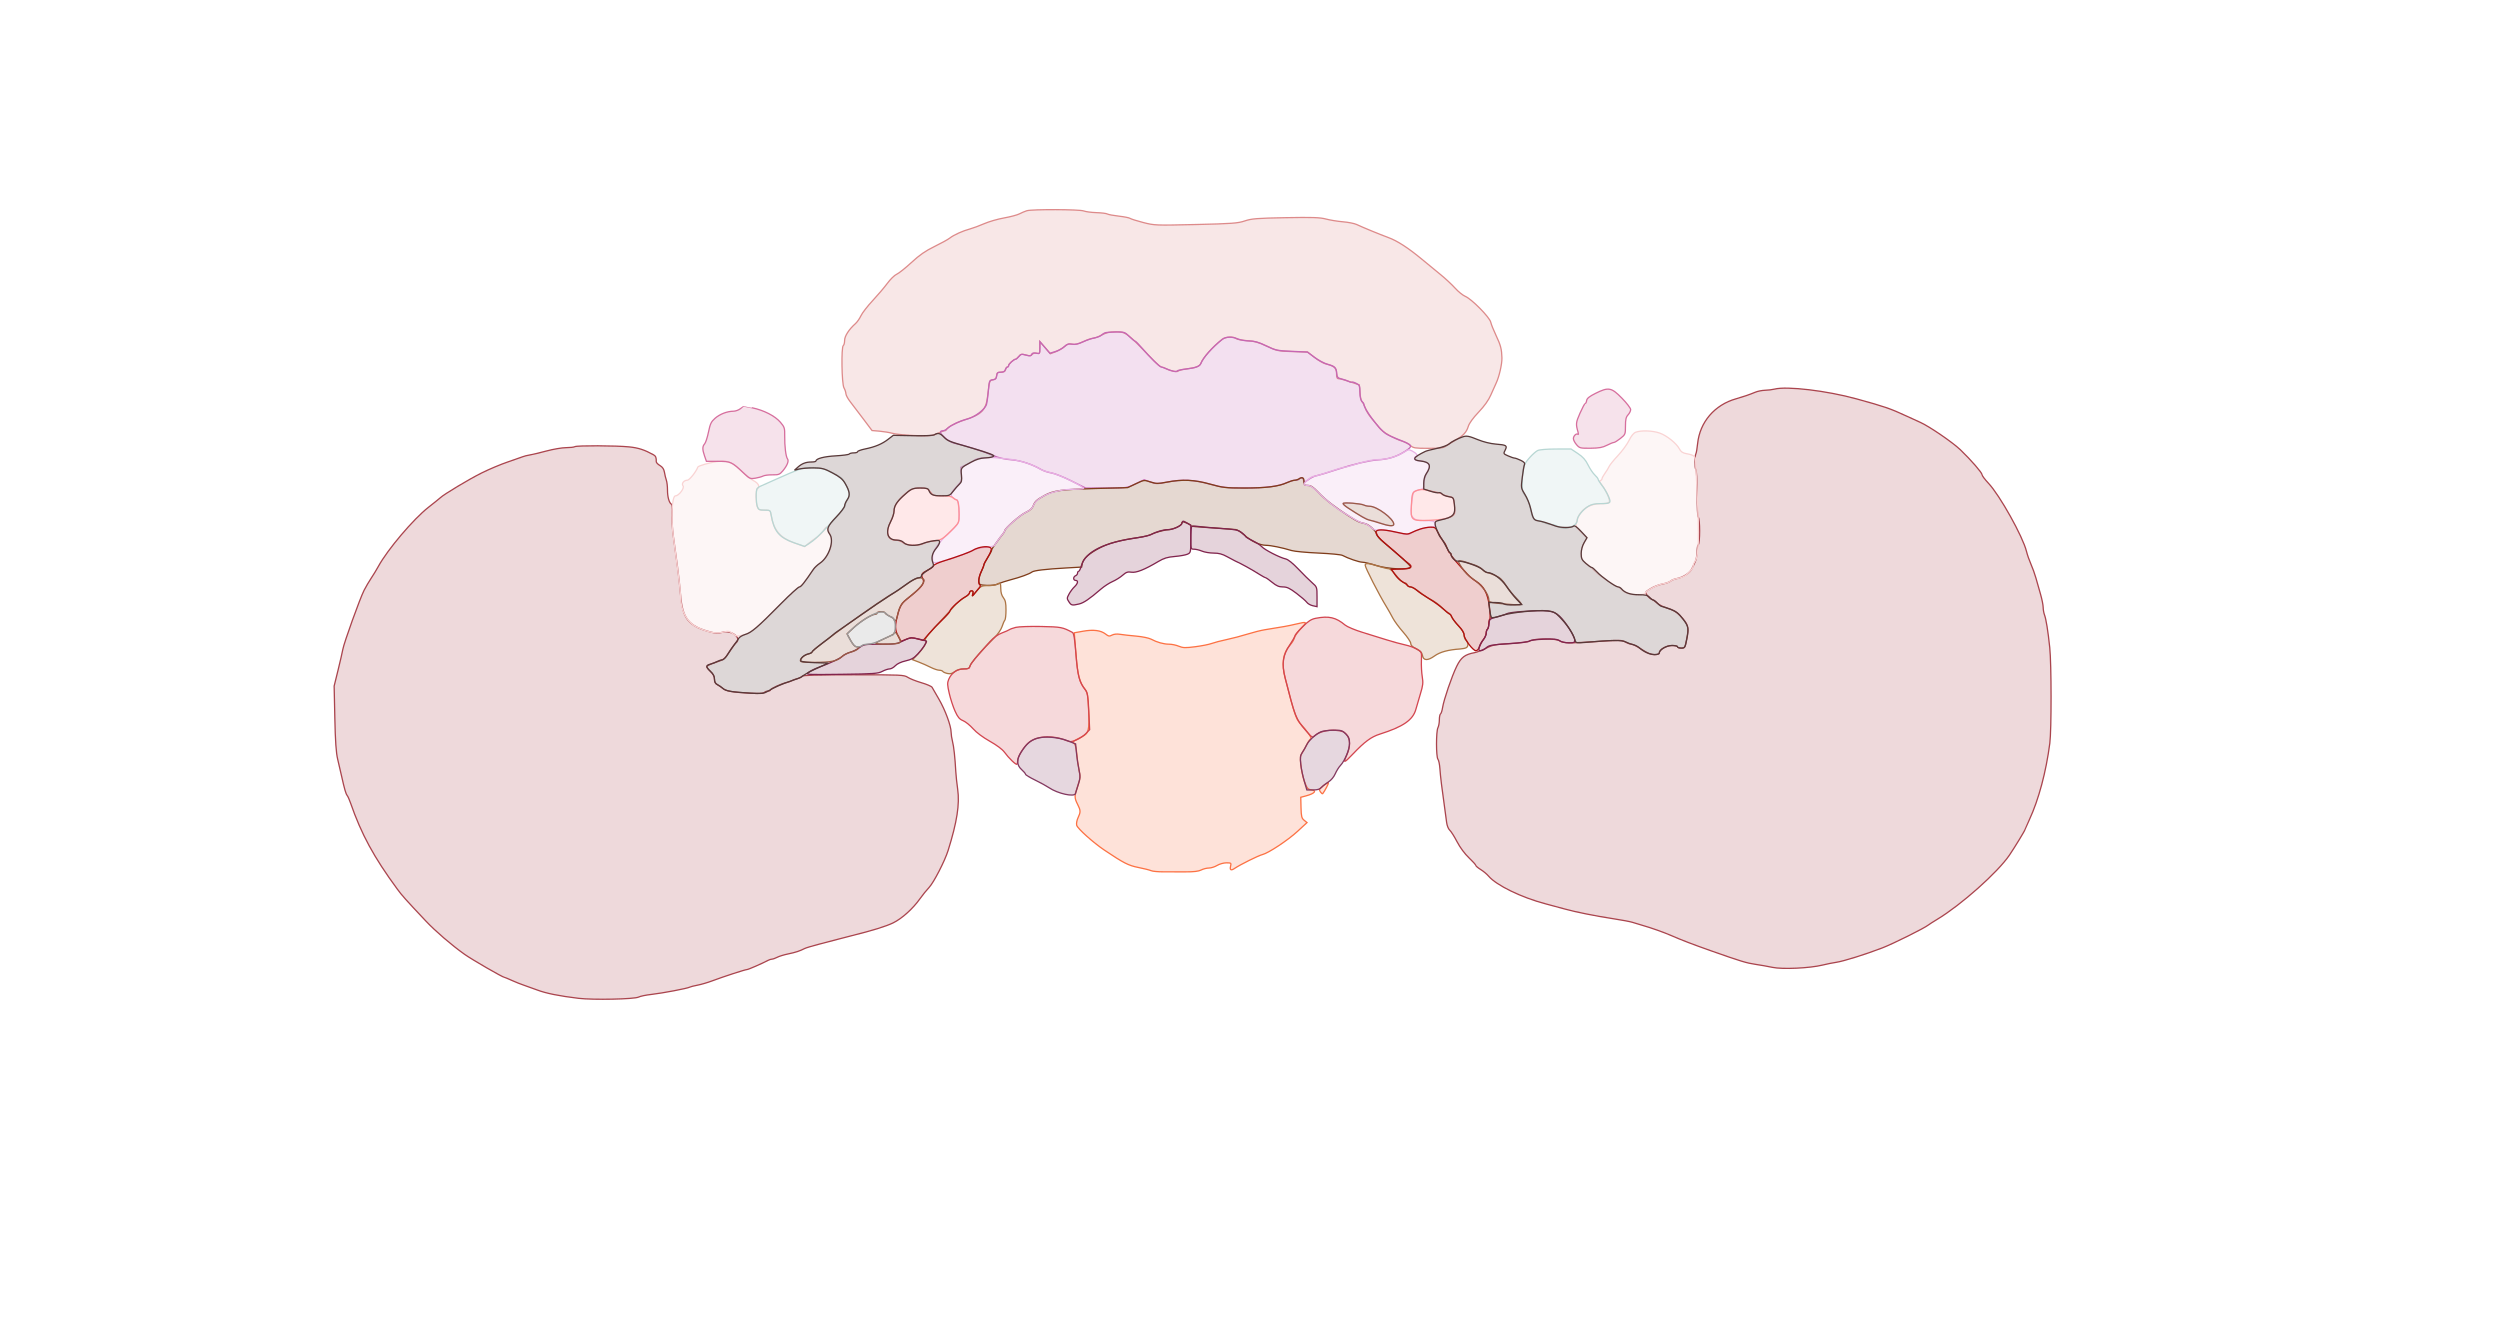 <svg xmlns="http://www.w3.org/2000/svg" width="1921" height="1027" viewBox="0 0 1921 1027" version="1.1">
    <path class="svg-region-V" d="M 788.994 161.934 C 787.615 162.354, 785.068 163.431, 783.333 164.328 C 781.599 165.225, 776.292 166.636, 771.540 167.465 C 766.787 168.294, 759.884 170.287, 756.200 171.895 C 752.515 173.503, 747.633 175.315, 745.352 175.920 C 739.765 177.404, 732.902 180.503, 729.803 182.940 C 728.406 184.039, 723.091 186.969, 717.994 189.450 C 711.067 192.821, 706.601 195.924, 700.317 201.731 C 695.693 206.004, 690.599 210.056, 688.997 210.736 C 687.395 211.415, 684.169 214.565, 681.827 217.736 C 679.486 220.906, 674.378 226.915, 670.476 231.088 C 666.574 235.262, 662.566 240.437, 661.569 242.588 C 660.572 244.740, 658.682 247.456, 657.369 248.625 C 652.309 253.126, 649 258.248, 649 261.578 C 649 263.395, 648.550 265.160, 648 265.500 C 646.347 266.522, 646.785 295, 648.500 298 C 649.286 299.375, 649.956 301.400, 649.989 302.500 C 650.022 303.600, 651.500 306.362, 653.274 308.638 C 655.048 310.914, 659.551 316.837, 663.281 321.801 L 670.061 330.825 675.781 331.305 C 678.926 331.568, 683.525 332.337, 686 333.014 C 688.475 333.691, 696.246 334.450, 703.269 334.702 C 714.718 335.112, 716.483 334.945, 720.335 333.080 C 722.698 331.936, 725.127 331, 725.732 331 C 726.338 331, 726.983 330.646, 727.167 330.214 C 727.960 328.342, 734.102 324.994, 740.541 322.923 C 754.761 318.349, 757.733 315.212, 759.045 303.389 C 760.259 292.450, 760.337 292.232, 763.189 291.828 C 764.864 291.590, 765.587 290.744, 765.816 288.750 C 766.084 286.425, 766.601 286, 769.160 286 C 771.346 286, 772.333 285.444, 772.710 284 C 772.998 282.900, 773.631 282, 774.117 282 C 774.602 282, 775 281.510, 775 280.910 C 775 279.724, 778.982 276.087, 780.340 276.033 C 780.802 276.015, 781.946 275.053, 782.883 273.896 C 784.377 272.052, 785.039 271.917, 788.248 272.803 C 791.160 273.607, 792.159 273.513, 793.131 272.343 C 793.885 271.433, 795.239 271.094, 796.676 271.455 C 798.862 272.003, 799.002 271.754, 799.035 267.269 L 799.070 262.500 803.062 267.159 L 807.054 271.818 811.277 270.233 C 813.600 269.362, 816.696 267.558, 818.159 266.225 C 820.252 264.317, 821.460 263.942, 823.836 264.464 C 826.025 264.945, 828.345 264.423, 832.274 262.564 C 835.254 261.154, 838.595 260, 839.698 260 C 840.800 260, 843.818 258.875, 846.404 257.500 C 849.994 255.591, 852.604 255, 857.441 255 C 865.206 255, 865.807 255.455, 886.191 276.750 C 888.955 279.637, 891.730 282.003, 892.358 282.006 C 892.986 282.010, 894.645 282.610, 896.044 283.340 C 899.497 285.142, 904.804 286.126, 905.448 285.084 C 905.737 284.616, 908.538 283.913, 911.672 283.522 C 918.932 282.615, 921.879 281.480, 922.727 279.265 C 924.436 274.803, 931.702 266.626, 939.180 260.750 C 941.684 258.782, 948.010 258.410, 949.728 260.128 C 950.349 260.749, 954.152 261.480, 958.178 261.753 C 963.909 262.141, 967.238 263.071, 973.500 266.033 C 981.090 269.623, 982.093 269.834, 993.087 270.158 L 1004.675 270.500 1010.087 274.672 C 1013.064 276.967, 1016.850 279.168, 1018.500 279.563 C 1025.180 281.161, 1027 282.759, 1027 287.026 C 1027 290.141, 1027.378 291.002, 1028.750 291.009 C 1029.713 291.014, 1033.650 292.080, 1037.500 293.380 L 1044.500 295.742 1045.001 301.908 C 1045.276 305.299, 1045.998 308.395, 1046.606 308.787 C 1047.213 309.179, 1048.267 311.208, 1048.948 313.297 C 1049.629 315.385, 1051.832 319.015, 1053.843 321.363 C 1055.854 323.712, 1058.545 327.021, 1059.822 328.716 C 1062.269 331.964, 1070.769 336.910, 1077.500 339.003 C 1079.700 339.687, 1082.551 341.203, 1083.835 342.373 C 1085.925 344.277, 1087.346 344.500, 1097.380 344.500 C 1106.969 344.500, 1109.004 344.211, 1111.454 342.500 C 1113.030 341.400, 1116.147 339.472, 1118.381 338.216 C 1124.290 334.894, 1126.883 332.123, 1128.201 327.724 C 1128.942 325.252, 1131.843 321.227, 1136.137 316.715 C 1140.597 312.028, 1143.800 307.539, 1145.529 303.551 C 1146.972 300.223, 1148.799 296.150, 1149.589 294.500 C 1151.950 289.573, 1154.197 279.807, 1154.077 275 C 1153.906 268.212, 1153.099 265.163, 1149.445 257.500 C 1147.609 253.650, 1145.828 249.178, 1145.487 247.563 C 1144.710 243.878, 1130.846 229.801, 1125.981 227.758 C 1124.067 226.953, 1120.518 224.091, 1118.097 221.398 C 1115.675 218.704, 1110.649 214.025, 1106.929 211 C 1103.209 207.975, 1096.866 202.760, 1092.833 199.410 C 1082.068 190.470, 1073.748 185.082, 1066.724 182.502 C 1060.227 180.116, 1047.730 174.972, 1042.391 172.487 C 1040.681 171.691, 1035.956 170.763, 1031.891 170.425 C 1027.826 170.087, 1021.962 169.132, 1018.859 168.304 C 1014.287 167.083, 1008.410 166.887, 987.859 167.267 C 965.822 167.675, 961.713 168.003, 956.491 169.766 C 951.190 171.556, 946.765 171.881, 918.890 172.530 C 887.950 173.251, 887.112 173.219, 878.398 170.967 C 873.504 169.702, 868.984 168.276, 868.353 167.797 C 867.722 167.318, 863.830 166.547, 859.704 166.085 C 855.579 165.622, 851.611 164.877, 850.886 164.430 C 850.162 163.982, 846.404 163.517, 842.535 163.396 C 838.666 163.276, 834.233 162.687, 832.685 162.088 C 829.483 160.850, 792.980 160.722, 788.994 161.934" stroke="#dd8a8a" fill="#dd8a8a" fill-opacity="0.2" fill-rule="evenodd"/><path class="svg-region-SV" d="M 849.018 255.740 C 848.203 256.060, 846.951 256.906, 846.236 257.621 C 845.521 258.336, 843.263 259.212, 841.218 259.567 C 839.173 259.923, 835.127 261.309, 832.226 262.647 C 828.460 264.385, 826.020 264.907, 823.697 264.471 C 821.089 263.982, 819.900 264.364, 817.709 266.394 C 816.206 267.787, 813.124 269.482, 810.861 270.160 L 806.746 271.393 802.903 266.946 L 799.060 262.500 799.030 267.225 C 799 271.884, 798.960 271.942, 796.144 271.379 C 794.116 270.973, 793.117 271.252, 792.700 272.339 C 792.215 273.605, 791.461 273.690, 788.350 272.831 C 785.024 271.913, 784.389 272.036, 782.883 273.896 C 781.946 275.053, 780.802 276.015, 780.340 276.033 C 778.982 276.087, 775 279.724, 775 280.910 C 775 281.510, 774.580 282, 774.067 282 C 773.554 282, 772.849 282.900, 772.500 284 C 772.060 285.387, 770.987 286, 768.999 286 C 766.616 286, 766.080 286.463, 765.816 288.750 C 765.571 290.887, 764.905 291.569, 762.830 291.809 C 760.263 292.106, 760.134 292.414, 759.490 299.809 C 759.121 304.039, 758.495 308.850, 758.099 310.500 C 757.177 314.333, 749.253 320.447, 743.246 321.960 C 737.578 323.387, 730.868 326.543, 728.184 329.043 C 727.029 330.120, 725.416 331, 724.601 331 C 721.642 331, 722.096 332.854, 725.896 336.287 C 728.030 338.215, 731.288 340.109, 733.138 340.496 C 740.235 341.983, 756.257 347.038, 762.733 349.834 C 767.345 351.825, 771.889 352.933, 777 353.312 C 784.333 353.855, 792.572 356.537, 800.110 360.835 C 801.975 361.898, 805.476 363.060, 807.891 363.418 C 810.306 363.776, 817.216 366.528, 823.246 369.534 L 834.209 375 850.060 375 C 865.795 375, 865.958 374.977, 872.540 371.833 L 879.170 368.666 883.872 370.357 C 888.192 371.910, 889.222 371.924, 896.537 370.524 C 908.678 368.201, 916.877 368.563, 929.500 371.978 C 939.440 374.668, 941.986 374.957, 955.918 374.977 C 972.876 375.002, 982.279 373.839, 988.739 370.917 C 991.071 369.863, 994.082 369, 995.430 369 C 996.779 369, 998.175 368.526, 998.533 367.947 C 999.338 366.644, 1001.455 367.251, 1001.625 368.833 C 1001.694 369.475, 1001.806 370.248, 1001.875 370.551 C 1001.944 370.854, 1003.462 370.011, 1005.250 368.679 C 1007.038 367.346, 1009.625 366.010, 1011 365.710 C 1013.876 365.083, 1021.467 362.809, 1028 360.618 C 1039.181 356.868, 1052.078 353.829, 1058.499 353.430 C 1066.829 352.913, 1073.040 350.995, 1079.355 346.990 C 1086.129 342.694, 1085.775 342.015, 1074.500 337.685 C 1070.650 336.206, 1066.338 334.210, 1064.919 333.248 C 1059.585 329.636, 1048 314.078, 1048 310.527 C 1048 310.159, 1047.325 309.182, 1046.500 308.357 C 1045.537 307.394, 1045 304.923, 1045 301.454 C 1045 296.515, 1044.753 295.924, 1042.127 294.566 C 1040.547 293.748, 1039.015 293.318, 1038.724 293.609 C 1038.433 293.900, 1037.363 293.665, 1036.347 293.085 C 1035.331 292.506, 1032.925 291.662, 1031 291.209 C 1027.939 290.488, 1027.458 289.953, 1027.168 286.946 C 1026.729 282.392, 1025.836 281.491, 1020.231 279.942 C 1017.629 279.224, 1013.061 276.805, 1010.080 274.568 L 1004.660 270.500 992.580 269.955 C 981.227 269.443, 980.041 269.188, 972.865 265.705 C 967.086 262.900, 963.980 262, 960.083 262 C 957.252 262, 953.320 261.325, 951.346 260.500 C 946.578 258.508, 941.911 258.604, 939.180 260.750 C 931.702 266.626, 924.436 274.803, 922.727 279.265 C 921.857 281.536, 918.679 282.711, 911.071 283.571 C 907.707 283.952, 904.740 284.612, 904.477 285.038 C 903.902 285.967, 900.650 285.312, 896.349 283.401 C 894.616 282.630, 892.815 282, 892.347 282 C 891.181 282, 883.515 274.498, 877.687 267.653 C 875.041 264.544, 872.498 262, 872.037 262 C 871.577 262, 869.625 260.425, 867.700 258.500 C 864.358 255.158, 863.890 255.004, 857.350 255.079 C 853.582 255.122, 849.833 255.420, 849.018 255.740" stroke="#c666b5" fill="#c666b5" fill-opacity="0.2" fill-rule="evenodd"/><path class="svg-region-AAB" d="M 998 368 C 997.175 368.533, 995.708 368.976, 994.739 368.985 C 993.771 368.993, 991.071 369.863, 988.739 370.917 C 982.292 373.833, 972.894 375.001, 955.918 374.994 C 941.866 374.988, 939.570 374.725, 930 372.023 C 917.906 368.608, 908.523 368.168, 896.566 370.456 C 889.748 371.761, 888.443 371.746, 884.010 370.314 C 879.092 368.726, 879.028 368.734, 872.782 371.704 L 866.500 374.691 841.500 375.365 C 815.620 376.063, 809.482 376.911, 802.500 380.754 C 796.666 383.964, 795.114 385.390, 793.942 388.613 C 793.217 390.608, 791.440 392.181, 788.192 393.706 C 783.763 395.783, 772 406.072, 772 407.868 C 772 408.322, 771.212 409.621, 770.250 410.754 C 769.288 411.887, 767.825 413.808, 767 415.022 C 766.175 416.237, 764.712 418.263, 763.750 419.523 C 762.787 420.784, 762 422.219, 762 422.712 C 762 423.205, 760.650 425.737, 759 428.339 C 757.350 430.941, 756 433.509, 756 434.046 C 756 434.583, 755.067 437.007, 753.926 439.434 C 752.786 441.860, 751.998 445.118, 752.176 446.673 C 752.485 449.369, 752.767 449.514, 758.244 449.800 C 761.870 449.989, 765.189 449.539, 767.244 448.580 C 769.035 447.744, 773.191 446.369, 776.480 445.525 C 783.767 443.654, 791.012 441.031, 792.903 439.578 C 794.488 438.361, 803.213 437.325, 819.801 436.385 L 831.101 435.744 831.677 432.865 C 832.421 429.144, 837.399 424.827, 845.798 420.618 C 852.457 417.282, 860.788 415.111, 874.838 413.052 C 878.874 412.460, 883.149 411.432, 884.338 410.766 C 887.046 409.250, 894.772 407.103, 897.730 407.044 C 901.260 406.974, 908 403.921, 908 402.391 C 908 401.626, 908.429 401, 908.953 401 C 910.368 401, 915 403.229, 915 403.911 C 915 404.235, 916.688 404.586, 918.750 404.692 C 920.813 404.797, 928.125 405.323, 935 405.860 C 941.875 406.397, 948.400 406.874, 949.500 406.920 C 950.600 406.965, 953.525 408.819, 956 411.038 C 961.421 415.899, 967.961 418.993, 972.877 419.021 C 976.530 419.042, 985.118 420.801, 992.500 423.040 C 994.700 423.708, 1003.933 424.577, 1013.017 424.973 C 1022.101 425.368, 1030.426 426.171, 1031.517 426.756 C 1035.850 429.081, 1044.411 432, 1046.895 432 C 1048.341 432, 1053.069 433.125, 1057.401 434.500 C 1066.359 437.343, 1084.003 438.172, 1083.997 435.750 C 1083.994 434.621, 1075.339 426.701, 1062.814 416.366 C 1060.236 414.240, 1058.099 411.766, 1058.064 410.869 C 1057.975 408.595, 1052.062 403.038, 1049.021 402.369 C 1044.168 401.301, 1043.449 400.967, 1036.500 396.547 C 1025.813 389.749, 1018.530 384.096, 1012.969 378.282 C 1009.098 374.235, 1007.225 373, 1004.959 373 C 1002.338 373, 1002 372.657, 1002 370 C 1002 366.905, 1000.700 366.255, 998 368" stroke="#7f3c1a" fill="#7f3c1a" fill-opacity="0.2" fill-rule="evenodd"/><path class="svg-region-APB" d="M 1049 434.261 C 1049 436.185, 1059.524 456.740, 1065.507 466.500 C 1066.855 468.700, 1068.975 472.467, 1070.217 474.871 C 1071.459 477.275, 1075.068 482.179, 1078.238 485.769 C 1081.407 489.359, 1084.013 493.242, 1084.028 494.398 C 1084.047 495.853, 1085.355 497.154, 1088.278 498.625 C 1091.432 500.213, 1092.628 501.478, 1093.006 503.625 C 1093.728 507.723, 1096.983 507.854, 1102.348 504.002 C 1106.552 500.983, 1112.847 499.276, 1122 498.673 C 1123.925 498.546, 1126.063 498.091, 1126.750 497.662 C 1128.459 496.595, 1128.323 493.513, 1126.500 492 C 1125.675 491.315, 1125 489.532, 1125 488.037 C 1125 486.228, 1123.708 484, 1121.140 481.381 C 1119.017 479.215, 1116.531 475.994, 1115.615 474.222 C 1114.698 472.450, 1113.546 471, 1113.054 471 C 1112.561 471, 1110.378 469.237, 1108.202 467.083 C 1106.026 464.929, 1102.320 462.184, 1099.967 460.983 C 1097.614 459.783, 1093.469 457.046, 1090.755 454.900 C 1088.041 452.755, 1084.947 451, 1083.879 451 C 1082.811 451, 1081.678 450.325, 1081.362 449.500 C 1081.045 448.675, 1080.272 447.985, 1079.643 447.967 C 1078.033 447.920, 1074.931 445.134, 1071.606 440.750 C 1070.042 438.688, 1067.975 437, 1067.012 437 C 1066.049 437, 1062.443 436.100, 1059 435 C 1051.766 432.689, 1049 432.484, 1049 434.261 M 766 449 C 765.175 449.533, 762.138 449.976, 759.250 449.985 C 753.872 450, 753.547 450.189, 748.896 456 C 746.964 458.413, 746.916 458.421, 747.515 456.250 C 747.967 454.610, 747.710 454, 746.567 454 C 745.705 454, 745 454.632, 745 455.405 C 745 456.178, 743.049 457.953, 740.666 459.350 C 738.282 460.747, 734.794 463.748, 732.916 466.019 C 731.037 468.290, 727.025 472.736, 724 475.900 C 713.706 486.666, 709.959 491.357, 711.094 492.058 C 712.600 492.989, 710.125 497.407, 705.133 502.700 L 701.172 506.900 705.836 508.672 C 708.401 509.647, 712.525 511.468, 715 512.718 C 717.475 513.969, 720.486 514.994, 721.691 514.996 C 722.896 514.998, 724.139 515.415, 724.452 515.923 C 724.766 516.431, 726.365 517.141, 728.005 517.501 C 730.213 517.986, 731.671 517.617, 733.628 516.078 C 735.363 514.713, 737.731 514, 740.526 514 C 744.103 514, 744.875 513.641, 745.359 511.750 C 745.930 509.520, 755.246 498.706, 764.093 490.002 C 766.710 487.427, 769.235 483.768, 769.963 481.492 C 770.666 479.296, 771.637 477.072, 772.121 476.550 C 772.604 476.027, 773 472.498, 773 468.708 C 773 463.330, 772.561 461.257, 771 459.273 C 769.694 457.612, 769 455.216, 769 452.365 C 769 447.852, 768.552 447.350, 766 449" stroke="#ac7444" fill="#ac7444" fill-opacity="0.2" fill-rule="evenodd"/><path class="svg-region-DB" d="M 1079.425 347.070 C 1074.062 350.627, 1065.957 353.074, 1059.376 353.125 C 1055.242 353.157, 1049.848 354.188, 1043.893 356.087 C 1038.867 357.689, 1034.023 359.004, 1033.127 359.009 C 1032.232 359.014, 1027 360.580, 1021.500 362.488 C 1016 364.397, 1010.625 365.968, 1009.555 365.979 C 1007.627 366, 1002 370.623, 1002 372.187 C 1002 372.634, 1003.254 373, 1004.788 373 C 1006.821 373, 1008.917 374.375, 1012.538 378.083 C 1017.725 383.398, 1026.860 390.742, 1031.679 393.475 C 1033.231 394.354, 1036.975 396.630, 1040 398.533 C 1043.025 400.435, 1046.417 401.994, 1047.538 401.996 C 1048.659 401.998, 1051.134 403.310, 1053.038 404.912 C 1055.687 407.140, 1057.164 407.694, 1059.329 407.271 C 1061.905 406.768, 1064.255 407.129, 1077.861 410.125 C 1081.362 410.895, 1082.707 410.767, 1084.681 409.473 C 1087.963 407.323, 1095.726 405.024, 1099.750 405.011 C 1103.045 405, 1103.485 404.428, 1102.393 401.582 C 1101.921 400.351, 1100.256 400, 1094.893 400 C 1089.309 400, 1087.616 399.616, 1085.978 397.978 C 1084.154 396.154, 1084.021 395.152, 1084.613 387.728 C 1084.974 383.203, 1085.704 378.949, 1086.235 378.276 C 1086.766 377.604, 1088.731 376.766, 1090.600 376.415 C 1093.782 375.818, 1094 375.526, 1094 371.843 C 1094 369.596, 1095.042 365.952, 1096.428 363.348 C 1097.763 360.839, 1098.602 358.126, 1098.291 357.317 C 1097.593 355.496, 1093.823 354, 1089.935 354 C 1087.011 354, 1085.703 351.599, 1088.177 350.774 C 1089.822 350.226, 1088.386 348.251, 1085.112 346.558 C 1082.627 345.273, 1082.058 345.324, 1079.425 347.070 M 756.012 351.707 C 752.993 351.935, 749.843 352.699, 749.012 353.406 C 748.180 354.113, 745.397 355.684, 742.828 356.898 L 738.155 359.103 738.660 364.302 C 739.129 369.133, 738.931 369.747, 735.850 373 C 730.658 378.484, 729.878 380.451, 732.132 382.381 C 733.172 383.272, 734.411 384, 734.886 384 C 736.082 384, 737.001 389.175, 736.995 395.875 C 736.991 400.835, 736.606 401.914, 733.737 405 C 731.947 406.925, 729.137 409.625, 727.492 411 C 725.846 412.375, 722.735 415.916, 720.577 418.869 C 717.584 422.967, 716.637 425.216, 716.578 428.369 C 716.504 432.307, 716.633 432.491, 719.350 432.298 C 723.433 432.009, 740.444 426.389, 746.423 423.355 C 749.841 421.620, 753.433 420.695, 757.414 420.525 C 761.374 420.356, 763.686 419.764, 764.414 418.732 C 765.011 417.885, 766.175 416.207, 767 415.003 C 767.825 413.799, 769.288 411.887, 770.250 410.754 C 771.212 409.621, 772 408.361, 772 407.953 C 772 406.210, 783.900 395.782, 788.226 393.736 C 791.606 392.136, 793.288 390.608, 794.135 388.365 C 796.611 381.806, 810.616 376.047, 824.168 376.016 C 827.836 376.007, 831.520 375.738, 832.356 375.417 C 834.519 374.587, 813.823 364.508, 807.013 363.074 C 803.995 362.439, 800.564 361.289, 799.388 360.519 C 794.296 357.182, 783.972 353.768, 776.500 352.949 C 772.100 352.467, 766.925 351.897, 765 351.683 C 763.075 351.468, 759.030 351.479, 756.012 351.707 M 1032 386.959 C 1032 388.660, 1050.877 400, 1053.709 400 C 1054.928 400, 1058.209 400.900, 1061 402 C 1066.660 404.231, 1071 404.597, 1071 402.844 C 1071 398.680, 1058.029 389, 1052.449 389 C 1051.030 389, 1049.111 388.611, 1048.184 388.136 C 1045.840 386.934, 1032 385.928, 1032 386.959" stroke="#e8b1e4" fill="#e8b1e4" fill-opacity="0.2" fill-rule="evenodd"/><path class="svg-region-IBl" d="M 751.686 421.017 C 750.138 421.481, 748.338 422.277, 747.686 422.785 C 746.239 423.913, 735.101 427.993, 725.165 431.035 C 721.130 432.270, 717.587 433.912, 717.291 434.683 C 716.995 435.454, 715.039 436.960, 712.945 438.028 C 708.132 440.483, 707.454 441.612, 709.027 444.550 C 710.619 447.526, 709.089 450.113, 702.472 455.634 C 699.924 457.760, 696.498 460.625, 694.859 462 C 692.662 463.843, 691.376 466.341, 689.968 471.500 C 687.492 480.575, 687.527 483.925, 690.149 488.838 L 692.299 492.864 696.297 491.264 C 699.667 489.916, 701.011 489.856, 704.838 490.879 L 709.380 492.094 713.940 486.832 C 716.448 483.938, 721.087 479.110, 724.250 476.102 C 727.413 473.095, 730 470.099, 730 469.445 C 730 467.872, 737.942 460.599, 741.886 458.559 C 743.599 457.673, 745 456.285, 745 455.474 C 745 454.663, 745.705 454, 746.567 454 C 747.710 454, 747.967 454.610, 747.515 456.250 C 746.916 458.421, 746.964 458.413, 748.896 456 C 749.996 454.625, 751.579 452.729, 752.412 451.786 C 753.300 450.782, 753.529 449.827, 752.964 449.477 C 751.378 448.497, 751.868 443.648, 754 439.236 C 755.100 436.959, 756 434.655, 756 434.115 C 756 433.575, 757.405 430.872, 759.123 428.109 C 760.856 425.321, 761.983 422.398, 761.655 421.542 C 761.004 419.846, 756.396 419.603, 751.686 421.017" stroke="#b10e0e" fill="#b10e0e" fill-opacity="0.2" fill-rule="evenodd"/><path class="svg-region-IBr" d="M 1091.500 406.449 C 1089.300 407.172, 1086.150 408.452, 1084.500 409.294 C 1081.825 410.659, 1080.797 410.664, 1075 409.337 C 1054.865 404.730, 1052.150 407.374, 1065.500 418.589 C 1069.350 421.823, 1074.178 426.002, 1076.229 427.875 C 1078.280 429.749, 1080.867 431.919, 1081.979 432.698 C 1086.069 435.563, 1084.471 436.897, 1076.578 437.208 L 1069.155 437.500 1071.864 441.482 C 1073.353 443.672, 1075.906 446.147, 1077.536 446.982 C 1079.166 447.817, 1080.860 449.063, 1081.300 449.750 C 1081.740 450.438, 1082.907 451, 1083.894 451 C 1084.881 451, 1086.996 452.150, 1088.594 453.556 C 1090.193 454.962, 1094.425 457.854, 1098 459.982 C 1101.575 462.110, 1106.507 465.685, 1108.960 467.926 C 1111.413 470.167, 1113.745 472, 1114.143 472 C 1114.540 472, 1115.155 472.914, 1115.510 474.031 C 1115.864 475.148, 1118.145 478.169, 1120.577 480.744 C 1123.308 483.635, 1125 486.355, 1125 487.854 C 1125 490.897, 1131.826 500, 1134.108 500 C 1135.100 500, 1136.246 498.734, 1136.867 496.953 C 1137.451 495.277, 1138.845 492.742, 1139.964 491.318 C 1141.084 489.895, 1142 487.693, 1142 486.424 C 1142 485.156, 1142.450 483.840, 1143 483.500 C 1143.550 483.160, 1144 481.360, 1144 479.500 C 1144 477.640, 1144.357 475.898, 1144.792 475.628 C 1145.228 475.359, 1145.076 471.047, 1144.455 466.047 C 1143.191 455.879, 1140.164 450.242, 1133.957 446.500 C 1132.133 445.400, 1129.259 443.003, 1127.570 441.173 C 1118.247 431.068, 1115 427.189, 1115 426.153 C 1115 425.519, 1114.640 425, 1114.201 425 C 1113.761 425, 1112.834 423.430, 1112.140 421.510 C 1111.446 419.591, 1110.343 417.436, 1109.689 416.722 C 1108.391 415.304, 1106.410 412.041, 1104.243 407.750 C 1103.094 405.476, 1102.218 405.012, 1099.177 405.067 C 1097.155 405.104, 1093.700 405.725, 1091.500 406.449" stroke="#b10e0e" fill="#b10e0e" fill-opacity="0.2" fill-rule="evenodd"/><path class="svg-region-AP" d="M 995.500 479.623 C 989.906 480.946, 986.096 481.636, 971.953 483.889 C 968.902 484.375, 962.827 485.898, 958.453 487.274 C 954.079 488.650, 946.900 490.533, 942.500 491.459 C 938.100 492.385, 932.925 493.735, 931 494.458 C 929.075 495.182, 923.449 496.298, 918.498 496.940 C 910.791 497.938, 908.962 497.882, 905.780 496.553 C 903.736 495.699, 900.394 495, 898.353 495 C 894.195 495, 888.989 493.546, 884.500 491.131 C 882.850 490.244, 877.675 489.187, 873 488.783 C 868.325 488.379, 862.771 487.759, 860.659 487.404 C 858.291 487.007, 855.921 487.239, 854.482 488.010 C 852.479 489.082, 851.775 488.968, 849.543 487.213 C 845.900 484.347, 840.121 483.618, 832.226 485.029 L 825.469 486.236 826.749 502.368 C 828.067 518.973, 829.293 523.895, 833.472 529.374 C 835.629 532.203, 835.927 533.842, 836.491 546.006 C 837.190 561.058, 836.605 563.400, 831.486 566.040 C 823.819 569.994, 823.726 570.075, 825.351 571.329 C 826.319 572.077, 827.043 574.850, 827.354 579 C 827.623 582.575, 828.397 588.213, 829.075 591.530 C 830.195 597.006, 830.110 598.131, 828.154 603.784 C 825.497 611.461, 825.480 613.060, 828 618 C 830.424 622.752, 830.466 623.954, 828.365 628.361 C 827.442 630.296, 826.992 632.815, 827.331 634.144 C 827.965 636.629, 840.051 647.484, 848.500 653.158 C 863.487 663.224, 867.083 665.061, 874.766 666.579 C 879.020 667.419, 883.400 668.521, 884.500 669.028 C 885.600 669.536, 889.875 669.935, 894 669.916 C 898.125 669.898, 905.685 669.909, 910.801 669.941 C 917.209 669.981, 921.003 669.532, 923.001 668.499 C 924.596 667.675, 927.262 667, 928.926 667 C 930.590 667, 933.425 666.102, 935.226 665.004 C 937.027 663.906, 940.236 663.006, 942.358 663.004 C 945.910 663, 946.170 663.187, 945.627 665.352 C 944.797 668.655, 945.846 669.234, 948.887 667.152 C 952.848 664.439, 967.165 657.337, 970.021 656.668 C 974.567 655.602, 989.627 645.636, 997.043 638.786 L 1004.311 632.072 1002.104 630.285 C 1000.201 628.744, 999.869 627.404, 999.698 620.565 L 999.500 612.633 1003.502 611.567 C 1010.398 609.729, 1012.242 607.391, 1007.250 606.816 C 1004.881 606.544, 1004.204 605.669, 1002.365 600.500 C 1001.191 597.200, 999.925 591.458, 999.553 587.741 C 998.983 582.036, 999.171 580.554, 1000.761 578.241 C 1001.797 576.733, 1003.404 573.849, 1004.331 571.830 C 1005.259 569.812, 1006.576 567.973, 1007.259 567.744 C 1008.371 567.371, 1004.709 562.099, 998.895 555.700 C 995.816 552.313, 994.606 548.626, 987.597 521.265 C 984.617 509.633, 985.762 501.880, 991.400 495.500 C 992.859 493.850, 994.320 491.375, 994.649 490 C 994.977 488.625, 997.311 485.363, 999.835 482.750 C 1004.782 477.630, 1004.572 477.479, 995.500 479.623 M 1016.770 603.786 C 1013.591 606.312, 1013.372 606.788, 1014.606 608.475 C 1015.361 609.509, 1016.131 610.162, 1016.316 609.927 C 1017.966 607.835, 1021.131 601.797, 1020.768 601.434 C 1020.515 601.181, 1018.716 602.239, 1016.770 603.786" stroke="#fc7143" fill="#fc7143" fill-opacity="0.2" fill-rule="evenodd"/><path class="svg-region-LPl" d="M 780.578 482.063 C 778.421 482.600, 776.171 483.404, 775.578 483.848 C 774.985 484.292, 772.404 485.429, 769.843 486.375 C 766.907 487.459, 763.580 489.852, 760.843 492.849 C 749.744 505, 745.923 509.669, 745.375 511.750 C 744.877 513.644, 744.101 514, 740.468 514 C 735.440 514, 731.028 517.105, 728.959 522.099 C 727.855 524.764, 727.925 526.391, 729.423 532.869 C 730.393 537.066, 732.382 543.156, 733.843 546.402 C 735.964 551.114, 737.206 552.596, 740 553.748 C 741.925 554.542, 745.388 557.330, 747.695 559.944 C 750.263 562.853, 755.250 566.582, 760.555 569.560 C 765.858 572.536, 770.220 575.797, 771.794 577.962 C 775.156 582.587, 780.728 587.939, 781.440 587.227 C 781.748 586.919, 782 585.607, 782 584.312 C 782 581.765, 786.116 574.803, 789.650 571.371 C 795.726 565.470, 808.295 564.519, 819.669 569.101 C 822.394 570.198, 823.444 570.120, 827.169 568.538 C 829.551 567.526, 832.803 565.336, 834.395 563.671 L 837.291 560.643 836.633 546.571 C 836.073 534.594, 835.676 532.128, 833.968 530 C 829.398 524.309, 828.110 519.437, 826.788 502.861 C 825.801 490.482, 825.150 486.526, 824 485.919 C 816.399 481.904, 815.377 481.712, 800 481.400 C 791.475 481.227, 782.735 481.525, 780.578 482.063" stroke="#d2454f" fill="#d2454f" fill-opacity="0.2" fill-rule="evenodd"/><path class="svg-region-LPr" d="M 1011.047 475.092 C 1007.552 475.777, 1005.345 477.200, 1000.797 481.701 C 997.608 484.856, 995 487.944, 995 488.562 C 995 489.181, 993.113 492.497, 990.807 495.931 C 985.686 503.559, 984.771 510.327, 987.444 520.832 C 995.033 550.667, 995.801 552.630, 1003.223 561.163 C 1008.270 566.966, 1008.357 567.014, 1010.416 565.193 C 1013.693 562.295, 1020.223 560.688, 1026.582 561.215 C 1031.271 561.604, 1032.771 562.195, 1034.669 564.402 C 1037.610 567.821, 1037.729 573.796, 1034.978 579.859 C 1031.850 586.752, 1032.574 586.728, 1039.250 579.717 C 1048.652 569.843, 1053.515 566.235, 1060.324 564.080 C 1078.304 558.390, 1085.811 553.173, 1088.014 544.837 C 1088.644 542.452, 1090.200 537.125, 1091.472 533 C 1093.426 526.665, 1093.642 524.646, 1092.863 520 C 1092.356 516.975, 1092.060 511.454, 1092.205 507.732 C 1092.468 501, 1092.451 500.952, 1089.067 498.894 C 1087.195 497.756, 1082.927 496.235, 1079.582 495.514 C 1076.237 494.793, 1069.900 493.060, 1065.500 491.663 C 1061.100 490.266, 1052.775 487.685, 1047 485.927 C 1041.225 484.170, 1035.202 481.646, 1033.616 480.318 C 1026.523 474.380, 1021.093 473.123, 1011.047 475.092" stroke="#d2454f" fill="#d2454f" fill-opacity="0.2" fill-rule="evenodd"/><path class="svg-region-Ol" d="M 441.659 343.235 C 441.022 343.639, 438.001 343.976, 434.947 343.985 C 431.893 343.993, 425.143 345.140, 419.947 346.534 C 414.751 347.927, 408.925 349.313, 407 349.613 C 405.075 349.914, 402.600 350.540, 401.500 351.005 C 400.400 351.469, 395.225 353.286, 390 355.041 C 384.775 356.796, 375.775 360.588, 370 363.467 C 360.371 368.268, 341.068 379.844, 338.397 382.420 C 337.781 383.014, 333.629 386.356, 329.169 389.846 C 317.716 398.809, 297.860 422.213, 290.846 435.016 C 289.387 437.680, 286.882 441.804, 285.280 444.180 C 283.678 446.556, 281.204 450.769, 279.783 453.542 C 276.670 459.615, 264.269 494.071, 263.423 499 C 263.093 500.925, 261.458 508.045, 259.791 514.822 L 256.759 527.144 257.287 551.822 C 257.675 569.937, 258.261 578.361, 259.492 583.500 C 260.415 587.350, 261.771 593.200, 262.506 596.500 C 264.721 606.440, 265.752 609.995, 266.792 611.278 C 267.337 611.950, 268.486 614.525, 269.346 617 C 277.728 641.119, 287.232 658.612, 305.349 683.263 C 309.002 688.235, 311.407 690.923, 327.209 707.706 C 334.633 715.590, 347.030 726.249, 357 733.320 C 362.765 737.408, 386.304 751, 387.619 751 C 387.899 751, 390.462 752.061, 393.314 753.358 C 396.166 754.655, 400.300 756.303, 402.500 757.021 C 404.700 757.739, 409.357 759.410, 412.849 760.734 C 419.577 763.287, 429.736 765.331, 444.500 767.103 C 455.784 768.458, 487.643 767.797, 490.731 766.144 C 491.958 765.487, 496.458 764.563, 500.731 764.089 C 508.926 763.180, 528.430 759.470, 529.950 758.531 C 530.442 758.227, 533.143 757.542, 535.951 757.009 C 538.759 756.477, 543.856 754.984, 547.278 753.691 C 555.668 750.521, 572.662 745, 574.026 745 C 575.004 745, 585.660 740.346, 590.236 737.920 C 591.191 737.414, 592.541 736.997, 593.236 736.994 C 593.931 736.990, 595.719 736.352, 597.208 735.575 C 598.697 734.798, 602.522 733.630, 605.708 732.979 C 611.327 731.830, 614.546 730.771, 618.323 728.829 C 619.326 728.314, 624.276 726.830, 629.323 725.531 C 634.370 724.233, 640.975 722.504, 644 721.689 C 647.025 720.874, 651.750 719.651, 654.500 718.970 C 670.322 715.056, 680.827 711.806, 686.305 709.132 C 693.075 705.827, 701.525 698.201, 707 690.454 C 708.925 687.730, 712.003 683.928, 713.841 682.004 C 717.436 678.240, 725.986 661.654, 728.534 653.500 C 735.374 631.616, 737.511 617.941, 735.880 606.500 C 735.253 602.100, 734.603 596.025, 734.437 593 C 733.836 582.075, 732.892 573.425, 731.886 569.632 C 731.321 567.505, 730.848 564.355, 730.833 562.632 C 730.792 557.715, 726.336 545.640, 721.448 537.204 C 718.993 532.967, 716.639 528.884, 716.216 528.131 C 715.793 527.378, 712.084 525.784, 707.973 524.589 C 703.863 523.395, 699.170 521.536, 697.544 520.459 C 694.737 518.598, 692.643 518.500, 655.759 518.500 C 627.176 518.500, 616.737 518.809, 616.204 519.671 C 615.806 520.315, 614.134 521.164, 612.490 521.559 C 610.845 521.953, 609.050 522.602, 608.500 523 C 607.950 523.398, 606.150 524.037, 604.500 524.420 C 600.233 525.410, 592 529.203, 592 530.178 C 592 530.630, 591.190 531, 590.200 531 C 589.210 531, 587.906 531.494, 587.303 532.097 C 586.577 532.823, 582.874 533.007, 576.353 532.643 C 562.479 531.866, 557.797 531.053, 555.500 529.020 C 554.400 528.046, 552.487 526.728, 551.250 526.090 C 549.659 525.269, 549 524.033, 549 521.866 C 549 519.751, 548.071 517.934, 546 516 C 544.350 514.459, 543 512.754, 543 512.211 C 543 511.669, 546.101 510.208, 549.891 508.966 C 556.372 506.841, 557.003 506.361, 560.481 500.901 C 562.515 497.708, 564.814 494.569, 565.590 493.926 C 570.318 490.001, 561.601 483.657, 554.637 485.955 C 552.075 486.800, 550.059 486.723, 545.903 485.620 C 529.105 481.162, 524.407 475.308, 522.935 457 C 522.471 451.225, 521.415 441.550, 520.588 435.500 C 519.761 429.450, 518.354 419.100, 517.461 412.500 C 516.555 405.810, 516.076 397.750, 516.378 394.284 C 516.704 390.536, 516.513 387.817, 515.898 387.437 C 514.144 386.353, 512.881 381.765, 512.896 376.530 C 512.904 373.763, 512.515 370.375, 512.031 369 C 511.547 367.625, 510.890 364.908, 510.570 362.962 C 510.161 360.474, 509.133 358.919, 507.104 357.721 C 505.518 356.783, 504.241 355.450, 504.267 354.758 C 504.384 351.696, 503.882 350.409, 502.211 349.487 C 495.229 345.634, 490.563 344.116, 483.500 343.397 C 473.425 342.371, 443.208 342.254, 441.659 343.235" stroke="#aa444d" fill="#aa444d" fill-opacity="0.2" fill-rule="evenodd"/><path class="svg-region-Or" d="M 1363.500 299 C 1361.850 299.420, 1358.603 299.817, 1356.284 299.882 C 1353.965 299.947, 1350.590 300.616, 1348.784 301.369 C 1344.332 303.226, 1339.392 304.918, 1334 306.434 C 1317.511 311.069, 1306.170 324.280, 1304.445 340.860 C 1304.065 344.512, 1303.504 347.924, 1303.200 348.441 C 1302.190 350.157, 1302.059 359.919, 1303.038 360.524 C 1303.596 360.868, 1304 368.631, 1304 379 C 1304 389.843, 1304.394 397.125, 1305 397.500 C 1305.558 397.845, 1306 402.491, 1306 408 C 1306 413.509, 1305.558 418.155, 1305 418.500 C 1304.450 418.840, 1304 421.305, 1304 423.978 C 1304 426.651, 1303.367 430.112, 1302.593 431.669 C 1301.818 433.226, 1300.675 435.625, 1300.052 437 C 1298.615 440.173, 1293.305 443.664, 1288.567 444.553 C 1286.551 444.932, 1284.313 445.830, 1283.594 446.549 C 1282.874 447.269, 1280.084 448.260, 1277.393 448.752 C 1274.702 449.244, 1270.576 450.863, 1268.225 452.351 C 1263.953 455.054, 1263.951 455.059, 1265.725 457.503 C 1266.701 458.849, 1268.237 460.200, 1269.139 460.507 C 1270.040 460.813, 1271.936 462.138, 1273.352 463.450 C 1274.768 464.763, 1278.460 466.573, 1281.556 467.473 C 1285.593 468.647, 1288.263 470.243, 1290.998 473.119 C 1297.284 479.727, 1297.864 481.673, 1296.162 490.464 C 1294.752 497.742, 1294.605 498, 1291.851 498 C 1290.283 498, 1289 497.550, 1289 497 C 1289 496.450, 1287.157 496, 1284.904 496 C 1280.495 496, 1275 499.089, 1275 501.568 C 1275 502.557, 1273.839 502.999, 1271.250 502.997 C 1268.548 502.995, 1265.824 501.878, 1261.500 499 C 1258.200 496.804, 1254.669 495.005, 1253.654 495.003 C 1252.639 495.001, 1250.529 494.244, 1248.965 493.320 C 1246.379 491.793, 1244.551 491.748, 1228.810 492.829 C 1206.528 494.359, 1200.971 494.293, 1198.559 492.468 C 1195.969 490.509, 1179.589 490.444, 1175.882 492.378 C 1174.354 493.176, 1167.902 494.052, 1160.382 494.484 C 1149.040 495.136, 1146.843 495.562, 1142 498.049 C 1138.975 499.602, 1134.925 501.164, 1133 501.520 C 1125.600 502.889, 1122.685 505.122, 1119.318 512 C 1115.564 519.667, 1109.403 537.709, 1108.477 543.745 C 1108.119 546.079, 1107.415 548.243, 1106.913 548.554 C 1106.411 548.864, 1106 550.921, 1106 553.125 C 1106 555.328, 1105.509 558.050, 1104.908 559.172 C 1103.456 561.885, 1103.462 581.646, 1104.915 583.397 C 1105.528 584.136, 1106.205 587.387, 1106.419 590.620 C 1106.799 596.354, 1108.004 606.284, 1110.051 620.548 C 1110.607 624.424, 1111.298 629.547, 1111.585 631.931 C 1111.877 634.354, 1112.923 636.980, 1113.955 637.883 C 1114.971 638.772, 1117.516 642.786, 1119.611 646.803 C 1121.913 651.218, 1125.512 656.086, 1128.710 659.110 C 1131.619 661.862, 1134 664.501, 1134 664.975 C 1134 665.449, 1135.688 666.877, 1137.750 668.149 C 1139.813 669.420, 1142.540 671.692, 1143.811 673.197 C 1149.767 680.250, 1169.122 689.663, 1187.657 694.521 C 1193.071 695.939, 1199.750 697.738, 1202.500 698.518 C 1210.162 700.690, 1226.199 703.900, 1239.500 705.924 C 1246.100 706.928, 1252.850 708.203, 1254.500 708.758 C 1256.150 709.313, 1259.525 710.334, 1262 711.027 C 1268.534 712.858, 1278.746 716.484, 1284.500 719.016 C 1291.881 722.265, 1300.970 725.743, 1315 730.688 C 1337.562 738.639, 1342.100 740.021, 1348.839 740.996 C 1352.503 741.527, 1358.425 742.575, 1362 743.327 C 1369.664 744.938, 1390.732 743.967, 1400.500 741.552 C 1403.800 740.736, 1408.525 739.786, 1411 739.440 C 1416.341 738.695, 1433.901 733.197, 1446.500 728.326 C 1454.727 725.146, 1478.818 713.156, 1481.718 710.798 C 1482.388 710.254, 1485.445 708.297, 1488.512 706.451 C 1506.940 695.354, 1535.117 670.287, 1544.099 657 C 1548.328 650.744, 1556 638.136, 1556 637.442 C 1556 637.257, 1557.527 633.820, 1559.393 629.803 C 1566.513 614.478, 1572.187 593.246, 1575.081 571.093 C 1576.391 561.063, 1576.348 510.181, 1575.019 497.541 C 1573.669 484.708, 1572.223 475.717, 1570.985 472.460 C 1570.443 471.035, 1569.987 468.437, 1569.971 466.685 C 1569.955 464.933, 1569.032 460.350, 1567.921 456.500 C 1566.809 452.650, 1565.205 447.025, 1564.357 444 C 1563.508 440.975, 1561.806 436.250, 1560.575 433.500 C 1559.343 430.750, 1557.799 426.316, 1557.144 423.647 C 1554.356 412.291, 1536.601 380.500, 1527.919 371.321 C 1525.213 368.460, 1523 365.494, 1523 364.730 C 1523 363.227, 1514.540 353.492, 1506.500 345.743 C 1500.514 339.974, 1482.574 327.683, 1475.536 324.529 C 1472.766 323.287, 1468.025 321.122, 1465 319.716 C 1452.624 313.966, 1448.197 312.444, 1426.500 306.483 C 1403.714 300.223, 1373.022 296.577, 1363.500 299" stroke="#aa444d" fill="#aa444d" fill-opacity="0.2" fill-rule="evenodd"/><path class="svg-region-Pl" d="M 550.500 354.734 C 545.072 355.520, 536.506 358.002, 536.212 358.874 C 535.038 362.357, 529.746 369, 528.144 369 C 525.482 369, 523.445 371.626, 524.821 373.285 C 526.197 374.942, 521.663 381, 519.047 381 C 516.341 381, 515.466 397.849, 517.411 412.500 C 518.214 418.550, 519.795 430.475, 520.924 439 C 522.053 447.525, 522.985 456.525, 522.994 459 C 523.033 469.278, 528.040 478.389, 535.606 481.945 C 544.092 485.934, 550.400 487.153, 555.498 485.789 C 559.597 484.693, 560.214 484.782, 563.052 486.880 C 565.923 489.003, 566.497 489.080, 571.143 487.966 C 576.979 486.566, 581.203 483.051, 600.148 463.832 C 607.105 456.774, 613.423 451, 614.187 451 C 614.952 451, 617.810 447.791, 620.539 443.869 C 625.787 436.326, 626.603 435.417, 631.738 431.385 C 635.429 428.487, 639 421.233, 639 416.633 C 639 413.640, 636.030 405.008, 635 405.007 C 634.725 405.006, 633.600 406.368, 632.500 408.034 C 631.400 409.699, 629.150 411.929, 627.500 412.988 C 625.850 414.048, 623.129 416.046, 621.454 417.428 L 618.408 419.942 610.954 417.379 C 599.567 413.463, 594.542 407.560, 592.544 395.750 C 591.921 392.069, 591.827 392, 587.430 392 C 583.542 392, 582.822 391.661, 581.975 389.435 C 580.700 386.081, 580.717 376.293, 582 375.500 C 584.135 374.180, 582.854 371.378, 579.250 369.485 C 577.188 368.401, 573.258 365.319, 570.519 362.635 C 562.513 354.794, 559.178 353.477, 550.500 354.734" stroke="#f9d3d3" fill="#f9d3d3" fill-opacity="0.2" fill-rule="evenodd"/><path class="svg-region-Pr" d="M 1256.950 332.096 C 1255.290 332.706, 1253.480 334.911, 1251.760 338.416 C 1250.308 341.377, 1246.506 346.582, 1243.310 349.984 C 1240.115 353.385, 1237.050 357.158, 1236.500 358.368 C 1235.950 359.578, 1234.487 361.973, 1233.250 363.689 C 1232.013 365.405, 1231 367.264, 1231 367.821 C 1231 368.378, 1230.438 369.033, 1229.750 369.277 C 1228.870 369.589, 1229.176 370.576, 1230.783 372.610 C 1234.032 376.724, 1237.255 383.893, 1236.610 385.573 C 1236.218 386.595, 1234.316 387, 1229.899 387 C 1221.146 387, 1214.041 391.883, 1211.893 399.375 C 1210.501 404.227, 1210.726 404.893, 1215.204 409.196 L 1219.409 413.236 1217.204 417.066 C 1215.827 419.460, 1215 422.582, 1215 425.392 C 1215 429.461, 1215.392 430.200, 1219.135 433.194 C 1221.410 435.012, 1224.447 437.707, 1225.885 439.182 C 1228.725 442.095, 1241.626 451, 1243.007 451 C 1243.475 451, 1244.452 451.568, 1245.179 452.263 C 1248.851 455.773, 1252.163 457, 1257.965 457 C 1261.284 457, 1264 456.597, 1264 456.104 C 1264 454.400, 1273.517 449.239, 1277.849 448.593 C 1280.241 448.236, 1282.820 447.323, 1283.579 446.564 C 1284.339 445.804, 1286.820 444.868, 1289.094 444.484 C 1291.367 444.100, 1294.131 443.046, 1295.236 442.143 C 1299.047 439.026, 1301 436.618, 1301 435.034 C 1301 434.160, 1301.624 432.554, 1302.387 431.465 C 1305.344 427.243, 1305.821 411.976, 1304.043 378.500 C 1303.488 368.050, 1303.005 357.592, 1302.969 355.260 C 1302.899 350.578, 1301.956 349.707, 1295.752 348.587 C 1293.017 348.093, 1291.608 347.144, 1290.536 345.070 C 1288.286 340.718, 1280.810 334.697, 1275.239 332.750 C 1269.880 330.877, 1261.117 330.563, 1256.950 332.096" stroke="#f9d3d3" fill="#f9d3d3" fill-opacity="0.2" fill-rule="evenodd"/><path class="svg-region-DLl" d="M 613.500 360.894 C 610.750 361.914, 603.325 365.089, 597 367.950 C 590.675 370.810, 584.825 373.422, 584 373.753 C 583.175 374.083, 582.169 374.837, 581.765 375.427 C 580.696 376.989, 580.837 386.442, 581.975 389.435 C 582.822 391.661, 583.542 392, 587.430 392 C 591.827 392, 591.921 392.069, 592.544 395.750 C 594.633 408.100, 598.677 413.058, 609.850 416.974 L 618.199 419.899 621.850 417.554 C 625.654 415.109, 629.029 411.968, 637.598 402.897 C 646.340 393.643, 649.074 390.210, 649.511 387.943 C 649.743 386.737, 650.632 384.684, 651.487 383.380 C 653.340 380.551, 652.761 377.250, 649.368 371.298 C 647.014 367.170, 646.033 366.426, 637 361.927 C 630.818 358.848, 620.266 358.384, 613.500 360.894" stroke="#b7d6d3" fill="#b7d6d3" fill-opacity="0.2" fill-rule="evenodd"/><path class="svg-region-DLr" d="M 1181.500 346.200 C 1178.200 348.078, 1172.507 354.362, 1171.162 357.609 C 1170.469 359.282, 1169.811 364.442, 1169.701 369.076 C 1169.518 376.738, 1169.734 377.816, 1172.089 381 C 1173.514 382.925, 1175.241 387.200, 1175.927 390.500 C 1177.538 398.245, 1178.200 399.435, 1181.102 399.808 C 1182.421 399.977, 1184.918 400.765, 1186.651 401.558 C 1188.384 402.351, 1190.769 403, 1191.951 403 C 1193.132 403, 1195.495 403.722, 1197.201 404.604 C 1202.979 407.592, 1212 404.504, 1212 399.538 C 1212 396.880, 1216.239 391.634, 1220.527 388.983 C 1222.718 387.629, 1225.497 387, 1229.286 387 C 1237.858 387, 1238.223 386.686, 1235.908 381.286 C 1234.835 378.782, 1232.616 375.041, 1230.978 372.973 C 1229.340 370.904, 1228 368.793, 1228 368.280 C 1228 367.768, 1226.836 366.258, 1225.412 364.924 C 1223.989 363.591, 1221.663 360.131, 1220.243 357.234 C 1218.331 353.336, 1216.297 351.064, 1212.411 348.484 L 1207.161 345 1195.331 345.030 C 1188.378 345.048, 1182.675 345.530, 1181.500 346.200" stroke="#b7d6d3" fill="#b7d6d3" fill-opacity="0.2" fill-rule="evenodd"/><path class="svg-region-OGl" d="M 569 314 C 567.625 315.076, 565.202 315.966, 563.616 315.978 C 558.760 316.015, 553.125 318.178, 549.445 321.416 C 546.467 324.037, 545.710 325.626, 544.406 331.992 C 543.563 336.112, 542.226 340.198, 541.436 341.070 C 539.644 343.051, 539.642 345.389, 541.428 350.500 L 542.825 354.500 551.734 354.500 C 561.575 354.500, 562.177 354.783, 571.901 363.968 C 576.014 367.853, 576.570 368.080, 580.401 367.446 C 582.655 367.073, 585.344 366.324, 586.375 365.782 C 587.406 365.240, 590.643 364.825, 593.568 364.860 C 598.345 364.917, 599.157 364.602, 601.542 361.768 C 604.897 357.780, 606.335 354.117, 605.129 352.628 C 603.862 351.065, 602.845 342.769, 602.963 334.966 C 603.055 328.906, 602.814 328.143, 599.636 324.430 C 595.517 319.618, 586.962 315.235, 578.047 313.370 C 574.447 312.616, 571.501 312.010, 571.500 312.022 C 571.500 312.034, 570.375 312.924, 569 314" stroke="#d66e9d" fill="#d66e9d" fill-opacity="0.2" fill-rule="evenodd"/><path class="svg-region-OGr" d="M 1226 302.262 C 1221.267 304.625, 1219.413 306.118, 1219.180 307.754 C 1219.005 308.989, 1218.524 310, 1218.111 310 C 1217.699 310, 1215.878 313.376, 1214.065 317.502 C 1210.872 324.767, 1210.764 325.812, 1212.567 332 C 1212.968 333.375, 1212.933 334.166, 1212.490 333.759 C 1211.337 332.698, 1209 334.913, 1209 337.067 C 1209 338.069, 1210.086 340.151, 1211.414 341.694 C 1213.712 344.366, 1214.226 344.496, 1222.164 344.423 C 1228.657 344.363, 1231.431 343.866, 1234.710 342.173 C 1237.026 340.978, 1239.436 340, 1240.066 340 C 1240.697 340, 1242.964 338.612, 1245.106 336.916 C 1248.911 333.902, 1249 333.684, 1249 327.374 C 1249 322.299, 1249.428 320.457, 1251 318.770 C 1252.100 317.589, 1253 315.767, 1253 314.720 C 1253 313.673, 1249.963 309.716, 1246.250 305.926 C 1238.162 297.669, 1235.984 297.275, 1226 302.262" stroke="#d66e9d" fill="#d66e9d" fill-opacity="0.2" fill-rule="evenodd"/><path class="svg-region-VOC" d="M 698.385 377.226 C 690.898 383.004, 687.002 388.220, 686.996 392.473 C 686.994 394.138, 685.869 397.714, 684.496 400.419 C 680.202 408.884, 681.711 414.980, 688.110 415.022 C 689.975 415.034, 692.625 415.924, 694 417 C 697.083 419.412, 705.765 419.690, 709.977 417.512 C 711.560 416.693, 715.068 415.851, 717.773 415.639 C 723.045 415.228, 725.096 413.907, 732.692 406.037 C 736.879 401.699, 737 401.391, 736.986 395.037 C 736.971 387.725, 736.237 384, 734.812 384 C 734.287 384, 733.182 383.325, 732.357 382.500 C 731.314 381.457, 728.757 381, 723.959 381 C 717.453 381, 716.934 380.829, 714.842 378 C 712.830 375.279, 712.095 375, 706.947 375 C 702.608 375, 700.590 375.525, 698.385 377.226 M 1088.352 376.993 C 1085.243 378.248, 1084.974 379.038, 1084.497 388.336 C 1083.893 400.097, 1084.336 400.441, 1099.259 399.782 C 1110.767 399.274, 1116.439 397.625, 1117.665 394.432 C 1117.974 393.626, 1117.924 390.545, 1117.554 387.584 C 1116.898 382.336, 1116.788 382.183, 1113.191 381.511 C 1111.161 381.131, 1108.908 380.332, 1108.185 379.734 C 1107.462 379.136, 1105.887 378.543, 1104.685 378.416 C 1103.483 378.289, 1100.700 377.705, 1098.500 377.117 C 1093.759 375.850, 1091.262 375.819, 1088.352 376.993" stroke="#ff8f93" fill="#ff8f93" fill-opacity="0.2" fill-rule="evenodd"/><path class="svg-region-OABl" d="M 908.309 401.925 C 907.735 404.121, 901.393 407, 897.129 407 C 893.865 407, 888.673 408.509, 884.849 410.568 C 883.392 411.353, 878.667 412.491, 874.349 413.097 C 848.645 416.703, 833.956 423.943, 831.012 434.456 C 830.313 436.955, 829.349 439, 828.870 439 C 828.392 439, 828 439.627, 828 440.393 C 828 441.159, 827.325 442.045, 826.500 442.362 C 825.675 442.678, 825 443.626, 825 444.469 C 825 445.311, 825.675 446, 826.500 446 C 828.735 446, 828.315 448.356, 825.629 450.879 C 824.325 452.104, 822.445 454.615, 821.452 456.459 C 819.746 459.626, 819.741 459.955, 821.346 462.406 C 823.203 465.240, 823.750 465.359, 829.149 464.104 C 832.732 463.272, 837.043 460.335, 845.999 452.626 C 848.475 450.495, 852.481 447.894, 854.901 446.847 C 857.322 445.799, 860.796 443.630, 862.620 442.028 C 865.346 439.635, 866.551 439.215, 869.377 439.674 C 873.082 440.275, 879.549 437.706, 890 431.480 C 894.336 428.896, 897.026 428.075, 902.710 427.598 C 906.676 427.266, 911.063 426.473, 912.460 425.836 C 914.948 424.703, 915 424.462, 914.994 414.089 L 914.987 403.500 911.902 401.744 C 908.918 400.045, 908.799 400.051, 908.309 401.925 M 693.683 492.526 C 689.315 494.769, 687.700 495, 676.366 495 C 664.497 495, 663.697 495.129, 660.512 497.559 C 658.666 498.966, 655.434 500.585, 653.328 501.155 C 651.223 501.725, 648.505 503.110, 647.290 504.233 C 645.149 506.210, 638.631 509.259, 628.672 512.940 C 626.017 513.922, 622.707 515.575, 621.317 516.613 C 618.822 518.475, 619.155 518.495, 646.599 518.142 C 671.554 517.822, 674.771 517.591, 677.940 515.892 C 679.881 514.852, 682.411 514, 683.561 514 C 684.711 514, 686.691 512.894, 687.961 511.541 C 689.395 510.015, 692.394 508.608, 695.871 507.830 C 700.261 506.847, 702.295 505.703, 705.283 502.538 C 708.807 498.805, 712.580 493.080, 711.824 492.615 C 710.913 492.054, 701.736 490.003, 700.236 490.026 C 699.281 490.040, 696.332 491.165, 693.683 492.526" stroke="#81244d" fill="#81244d" fill-opacity="0.2" fill-rule="evenodd"/><path class="svg-region-OABr" d="M 915.747 404.586 C 915.336 404.997, 915 409.083, 915 413.667 C 915 421.917, 915.025 422, 917.532 422 C 918.925 422, 921.680 422.675, 923.654 423.500 C 925.629 424.325, 929.648 425, 932.587 425 C 936.505 425, 939.205 425.709, 942.715 427.660 C 945.347 429.123, 948.175 430.622, 949 430.991 C 953.747 433.114, 961.531 437.416, 967.915 441.446 C 970.140 442.851, 972.260 444, 972.627 444 C 972.994 444, 975.216 445.575, 977.565 447.500 C 980.839 450.183, 982.755 451, 985.769 451 C 988.939 451, 990.978 451.966, 996.280 455.980 C 999.898 458.719, 1003.453 461.809, 1004.179 462.846 C 1004.906 463.883, 1006.963 465.053, 1008.750 465.445 L 1012 466.159 1012 458.604 C 1012 451.128, 1011.961 451.014, 1008.262 447.774 C 1006.205 445.973, 1001.447 441.266, 997.686 437.313 C 993.397 432.804, 989.761 429.887, 987.928 429.484 C 983.410 428.492, 971.727 422.501, 969.525 420.047 C 968.439 418.836, 965.177 416.723, 962.275 415.350 C 959.374 413.978, 957 412.522, 957 412.115 C 957 411.709, 955.626 410.360, 953.946 409.118 C 951.314 407.172, 948.999 406.735, 937.196 405.953 C 929.663 405.454, 921.924 404.775, 919.997 404.443 C 918.071 404.111, 916.158 404.175, 915.747 404.586 M 1168.439 469.975 C 1163.456 470.345, 1158.740 471.043, 1157.958 471.526 C 1157.177 472.009, 1153.829 473.109, 1150.519 473.972 C 1144.729 475.480, 1144.488 475.672, 1144.179 479.020 C 1144.002 480.934, 1143.439 482.928, 1142.929 483.450 C 1142.418 483.972, 1142 485.400, 1142 486.623 C 1142 487.846, 1140.943 490.119, 1139.652 491.673 C 1138.361 493.228, 1137.002 495.738, 1136.633 497.250 C 1136.086 499.493, 1136.299 500, 1137.792 500 C 1138.799 500, 1140.696 499, 1142.009 497.777 C 1144.142 495.790, 1145.986 495.457, 1159.447 494.632 C 1167.979 494.109, 1174.799 493.247, 1175.190 492.642 C 1175.572 492.051, 1180.367 491.395, 1185.938 491.172 C 1194.010 490.847, 1196.483 491.087, 1198.463 492.384 C 1199.820 493.273, 1202.970 494, 1205.465 494 C 1209.531 494, 1210 493.762, 1210 491.699 C 1210 488.752, 1202.734 477.444, 1198.216 473.360 C 1193.281 468.899, 1189.184 468.433, 1168.439 469.975" stroke="#81244d" fill="#81244d" fill-opacity="0.2" fill-rule="evenodd"/><path class="svg-region-SOTl" d="M 696.387 449.092 C 692.599 451.892, 688.600 454.645, 687.500 455.209 C 677.761 460.200, 624 498.924, 624 500.948 C 624 501.407, 622.763 502.092, 621.250 502.470 C 617.996 503.282, 615 505.768, 615 507.655 C 615 508.700, 617.400 508.995, 625.750 508.976 C 638.658 508.947, 643.358 507.984, 646.862 504.649 C 648.313 503.267, 651.607 501.610, 654.182 500.967 C 658.876 499.794, 661.655 497, 658.128 497 C 656.986 497, 655.317 495.160, 653.607 492.020 L 650.897 487.040 656.304 482.007 C 661.422 477.244, 670.021 472.013, 672.750 472.004 C 673.438 472.002, 674 471.550, 674 471 C 674 470.450, 675.350 470, 677 470 C 678.650 470, 680 470.399, 680 470.886 C 680 471.373, 681.575 472.520, 683.500 473.433 C 685.425 474.346, 687 475.523, 687 476.047 C 687 476.571, 687.430 477, 687.955 477 C 688.480 477, 689.225 475.313, 689.612 473.250 C 690.893 466.406, 692.928 463.117, 698.362 459.102 C 705.889 453.541, 711.300 447.066, 709.864 445.336 C 707.680 442.705, 703.419 443.892, 696.387 449.092 M 686.985 486.750 C 686.977 487.163, 683.834 488.850, 680 490.500 C 676.166 492.150, 673.023 493.837, 673.015 494.250 C 672.993 495.332, 689.221 495.146, 690.963 494.044 C 692.236 493.239, 692.205 492.653, 690.730 489.559 C 689.219 486.391, 687.025 484.745, 686.985 486.750" stroke="#995b45" fill="#995b45" fill-opacity="0.2" fill-rule="evenodd"/><path class="svg-region-SOTr" d="M 1032 386.894 C 1032 387.394, 1033.463 388.760, 1035.250 389.930 C 1045.860 396.875, 1049.770 399.127, 1052 399.577 C 1053.375 399.855, 1057.200 400.968, 1060.500 402.051 C 1067.263 404.271, 1071 404.553, 1071 402.844 C 1071 398.680, 1058.029 389, 1052.449 389 C 1051.030 389, 1049.111 388.612, 1048.184 388.137 C 1045.714 386.871, 1032 385.818, 1032 386.894 M 1123.280 436.250 C 1125.267 439.375, 1128.618 442.810, 1131.559 444.735 C 1138.514 449.289, 1144 456.488, 1144 461.061 C 1144 462.457, 1145.172 462.942, 1149.750 463.437 C 1162.717 464.839, 1169 465.116, 1169 464.285 C 1169 463.801, 1167.177 461.627, 1164.950 459.453 C 1162.722 457.279, 1159.272 452.988, 1157.284 449.918 C 1154.555 445.705, 1152.509 443.804, 1148.942 442.168 C 1146.343 440.976, 1143.571 440, 1142.783 440 C 1141.994 440, 1140.355 438.942, 1139.140 437.649 C 1137.925 436.355, 1135.034 434.733, 1132.715 434.044 C 1130.397 433.355, 1127.466 432.389, 1126.203 431.896 C 1124.940 431.403, 1123.014 431, 1121.924 431 C 1120.119 431, 1120.241 431.472, 1123.280 436.250" stroke="#995b45" fill="#995b45" fill-opacity="0.2" fill-rule="evenodd"/><path class="svg-region-BPCl" d="M 796.425 567.420 C 791.732 568.977, 788.588 571.748, 784.729 577.729 C 781.017 583.481, 781.104 587.871, 785 591.342 C 786.650 592.813, 788 594.420, 788 594.913 C 788 595.407, 791.298 597.419, 795.329 599.384 C 799.360 601.349, 804.201 604.004, 806.087 605.284 C 812.802 609.841, 825.602 612.654, 826.411 609.750 C 826.603 609.063, 827.571 605.947, 828.561 602.827 C 830.145 597.837, 830.210 596.451, 829.096 591.327 C 828.399 588.122, 827.530 582.375, 827.165 578.555 L 826.500 571.610 820.500 569.247 C 813.146 566.351, 802.160 565.517, 796.425 567.420" stroke="#83385f" fill="#83385f" fill-opacity="0.2" fill-rule="evenodd"/><path class="svg-region-BPCr" d="M 1014.924 562.331 C 1010.878 564.167, 1005.642 568.988, 1004 572.392 C 1003.175 574.101, 1001.667 576.728, 1000.649 578.228 C 999.111 580.496, 998.915 582.016, 999.488 587.228 C 999.867 590.678, 1001.081 596.538, 1002.186 600.250 L 1004.195 607 1008.942 607 C 1012.445 607, 1014.172 606.467, 1015.529 604.968 C 1016.541 603.850, 1018.904 601.987, 1020.780 600.827 C 1022.790 599.584, 1024.929 597.030, 1025.986 594.609 C 1026.973 592.349, 1028.754 589.481, 1029.943 588.235 C 1033.386 584.629, 1036.979 575.928, 1036.990 571.173 C 1036.998 567.717, 1036.412 566.258, 1034.077 563.923 C 1031.395 561.241, 1030.591 561.007, 1024.327 561.081 C 1020.572 561.126, 1016.341 561.688, 1014.924 562.331" stroke="#83385f" fill="#83385f" fill-opacity="0.2" fill-rule="evenodd"/><path class="svg-region-OVl" d="M 718 334.051 C 717.095 334.668, 710.538 334.959, 701.460 334.786 L 686.419 334.500 682.460 337.549 C 677.702 341.213, 672.474 343.406, 664.750 344.975 C 661.587 345.618, 659 346.561, 659 347.072 C 659 347.582, 657.677 348, 656.059 348 C 654.441 348, 652.877 348.389, 652.583 348.865 C 652.289 349.341, 647.650 349.971, 642.274 350.264 C 633.294 350.755, 627.027 352.391, 627.008 354.250 C 627.004 354.663, 625.454 355, 623.565 355 C 619.248 355, 616.191 356.168, 613 359.035 L 610.500 361.282 614 360.409 C 615.925 359.928, 620.875 359.548, 625 359.564 C 631.754 359.590, 633.221 359.976, 639.742 363.445 C 645.280 366.390, 647.541 368.263, 649.350 371.399 C 653.004 377.731, 653.393 380.639, 651.032 383.955 C 649.914 385.525, 649 387.651, 649 388.679 C 649 389.708, 646.075 393.593, 642.500 397.311 C 635.751 404.331, 634.804 406.834, 637.532 410.441 C 641.231 415.332, 636.961 428.088, 630.071 432.731 C 628.190 433.999, 625.942 436.092, 625.075 437.383 C 618.197 447.628, 615.518 451, 614.257 451 C 613.454 451, 607.105 456.764, 600.148 463.809 C 582.172 482.013, 577.470 486.072, 572.741 487.468 C 570.462 488.142, 568.125 489.547, 567.548 490.593 C 566.972 491.638, 565.375 493.911, 564 495.644 C 562.625 497.376, 560.397 500.640, 559.049 502.897 C 557.701 505.154, 555.901 507.003, 555.049 507.006 C 554.197 507.010, 552.345 507.615, 550.933 508.352 C 549.522 509.088, 547.159 509.994, 545.683 510.365 C 542.224 511.233, 542.297 512.541, 546 516 C 548.071 517.934, 549 519.751, 549 521.866 C 549 524.033, 549.659 525.269, 551.250 526.090 C 552.487 526.728, 554.400 528.046, 555.500 529.020 C 557.768 531.027, 562.177 531.783, 576.525 532.623 C 585.523 533.150, 586.907 532.996, 590.025 531.126 C 595.166 528.042, 600.655 525.633, 608.500 523.016 C 612.350 521.731, 615.725 520.415, 616 520.090 C 616.765 519.187, 622.144 516.050, 625.500 514.550 C 627.150 513.812, 630.300 512.374, 632.500 511.354 L 636.500 509.500 626.511 509.211 C 621.017 509.052, 616.100 508.500, 615.585 507.985 C 614.230 506.630, 617.626 503.241, 621.104 502.477 C 622.697 502.127, 624 501.445, 624 500.960 C 624 500.475, 627.264 497.665, 631.253 494.715 C 635.242 491.765, 639.180 488.679, 640.003 487.859 C 640.826 487.038, 642.850 485.502, 644.500 484.445 C 646.150 483.388, 653.889 478.018, 661.698 472.511 C 669.507 467.005, 679.150 460.475, 683.126 458 C 687.103 455.525, 693.263 451.363, 696.815 448.750 C 700.367 446.137, 704.337 444, 705.637 444 C 707.007 444, 708 443.406, 708 442.586 C 708 441.808, 710.220 439.806, 712.932 438.137 C 717.672 435.220, 717.822 434.990, 716.780 432.227 C 715.411 428.601, 716.302 424.983, 719.500 421.183 C 720.875 419.548, 722 417.461, 722 416.544 C 722 415.126, 721.291 414.980, 717.250 415.562 C 714.638 415.938, 710.983 416.866, 709.128 417.623 C 703.977 419.726, 696.686 419.416, 694.500 417 C 693.313 415.688, 691.420 415, 689 415 C 681.877 415, 680.013 409.034, 684.500 400.596 C 685.875 398.010, 687 394.443, 687 392.670 C 687 389.049, 688.853 385.915, 693.604 381.500 C 700.012 375.545, 701.155 375, 707.235 375 C 711.866 375, 713.199 375.359, 713.725 376.750 C 715.034 380.206, 716.825 381, 723.310 381 C 729.519 381, 729.864 380.867, 732.454 377.471 C 733.935 375.530, 736.073 373.078, 737.205 372.023 C 738.916 370.430, 739.182 369.250, 738.779 365.053 C 738.232 359.363, 738.142 359.482, 746.273 355.107 C 749.985 353.109, 753.554 351.975, 756.273 351.930 C 758.598 351.891, 761.400 351.501, 762.500 351.064 C 764.290 350.351, 764.132 350.113, 761 348.796 C 759.075 347.987, 752.550 345.901, 746.500 344.162 C 728.810 339.077, 728.229 338.849, 725.362 335.856 C 722.483 332.851, 720.484 332.361, 718 334.051" stroke="#593939" fill="#593939" fill-opacity="0.2" fill-rule="evenodd"/><path class="svg-region-OVr" d="M 1124 335.669 C 1119.862 337.077, 1115.282 339.446, 1113.415 341.144 C 1112.268 342.186, 1108.082 343.716, 1104.112 344.544 C 1100.143 345.371, 1096.131 346.420, 1095.198 346.873 C 1085.591 351.538, 1084.659 353.476, 1091.642 354.263 C 1098.935 355.085, 1100.143 357.934, 1095.837 364.154 C 1094.723 365.765, 1094 368.571, 1094 371.289 L 1094 375.770 1099.122 377.445 C 1101.939 378.367, 1104.831 378.895, 1105.549 378.620 C 1106.267 378.344, 1107.395 378.771, 1108.057 379.568 C 1108.718 380.366, 1110.976 381.292, 1113.073 381.628 C 1116.820 382.227, 1116.897 382.329, 1117.543 387.497 C 1118.553 395.578, 1116.951 397.341, 1106.500 399.652 C 1103.099 400.404, 1102.539 400.888, 1102.759 402.886 C 1103.011 405.171, 1105.837 411.994, 1106.948 413 C 1107.812 413.782, 1109.849 417.171, 1111.756 421 C 1112.715 422.925, 1113.838 424.650, 1114.250 424.833 C 1114.662 425.017, 1115 425.621, 1115 426.176 C 1115 428.131, 1118.521 431.554, 1120.187 431.218 C 1123.151 430.620, 1136.408 435.100, 1139.055 437.593 C 1140.460 438.917, 1142.302 440, 1143.147 440 C 1147.083 440, 1153.641 444.804, 1157.548 450.548 C 1159.775 453.822, 1163.312 458.300, 1165.409 460.500 L 1169.221 464.500 1162.962 464.802 C 1159.492 464.969, 1156.235 464.635, 1155.652 464.052 C 1155.073 463.473, 1152.200 463, 1149.266 463 L 1143.931 463 1144.590 468.250 C 1144.952 471.137, 1145.622 473.907, 1146.080 474.405 C 1146.568 474.937, 1149.712 474.379, 1153.705 473.051 C 1161.343 470.510, 1181.415 468.523, 1189.593 469.498 C 1193.902 470.011, 1195.297 470.751, 1198.655 474.302 C 1204.809 480.810, 1208.532 486.527, 1210.427 492.377 C 1210.969 494.052, 1211.764 494.190, 1217.768 493.651 C 1238.532 491.790, 1246.042 491.709, 1249.285 493.309 C 1251.053 494.182, 1253.634 495.127, 1255.020 495.409 C 1256.406 495.692, 1258.444 496.728, 1259.550 497.711 C 1263.212 500.970, 1267.762 503, 1271.404 503 C 1273.417 503, 1275 502.501, 1275 501.866 C 1275 499.292, 1280.468 496.002, 1284.750 496.001 C 1287.088 496.001, 1289 496.450, 1289 497 C 1289 497.550, 1290.302 498, 1291.893 498 C 1294.644 498, 1294.847 497.693, 1296.015 491.750 C 1297.811 482.610, 1297.613 481.493, 1293.135 475.563 C 1289.860 471.225, 1287.969 469.758, 1283.493 468.083 C 1280.431 466.937, 1277.470 466, 1276.915 466 C 1276.359 466, 1274.862 464.875, 1273.588 463.500 C 1272.313 462.125, 1270.830 461, 1270.290 461 C 1269.751 461, 1268.495 460.100, 1267.500 459 C 1266.049 457.397, 1264.420 457, 1259.295 457 C 1252.884 457, 1248.522 455.539, 1246.055 452.566 C 1245.340 451.705, 1244.149 451, 1243.409 451 C 1241.425 451, 1230.665 443.377, 1227.067 439.423 C 1225.353 437.541, 1223.528 436, 1223.011 436 C 1222.493 436, 1220.479 434.603, 1218.535 432.896 C 1215.483 430.217, 1215 429.185, 1215 425.345 C 1215 422.574, 1215.838 419.441, 1217.221 417.038 L 1219.441 413.179 1214.797 408.214 C 1211.633 404.831, 1209.826 403.574, 1209.130 404.270 C 1207.709 405.691, 1199.168 405.649, 1195.250 404.201 C 1188.061 401.544, 1185.353 400.727, 1182.175 400.256 C 1178.532 399.717, 1177.993 398.833, 1175.984 390.110 C 1175.302 387.146, 1173.382 382.530, 1171.717 379.852 C 1168.697 374.993, 1168.693 374.968, 1169.733 366.742 C 1170.306 362.209, 1171.064 357.802, 1171.418 356.950 C 1171.875 355.846, 1171.033 354.909, 1168.496 353.700 C 1166.536 352.765, 1164.424 352, 1163.802 352 C 1163.181 352, 1160.973 351.250, 1158.896 350.334 C 1155.187 348.698, 1155.146 348.619, 1156.556 345.891 C 1158.382 342.360, 1157.657 341.903, 1149.154 341.220 C 1145.227 340.905, 1139.701 339.526, 1135.621 337.844 C 1128.796 335.029, 1126.913 334.677, 1124 335.669" stroke="#593939" fill="#593939" fill-opacity="0.2" fill-rule="evenodd"/><path class="svg-region-ODMl" d="M 668.309 473.421 C 663.068 476.109, 651 485.877, 651 487.431 C 651 487.699, 652.234 489.962, 653.743 492.459 C 655.910 496.047, 657.052 497, 659.184 497 C 660.668 497, 662.160 496.550, 662.500 496 C 662.840 495.450, 664.817 495, 666.894 495 C 669.172 495, 673.521 493.612, 677.861 491.500 C 681.817 489.575, 685.438 488, 685.910 488 C 686.381 488, 687.038 486.988, 687.370 485.750 C 688.845 480.245, 687.384 474, 684.620 474 C 683.899 474, 682.495 473.100, 681.500 472 C 679.042 469.284, 675.665 469.648, 668.309 473.421" stroke="#999999" fill="#999999" fill-opacity="0.2" fill-rule="evenodd"/>
    </svg>